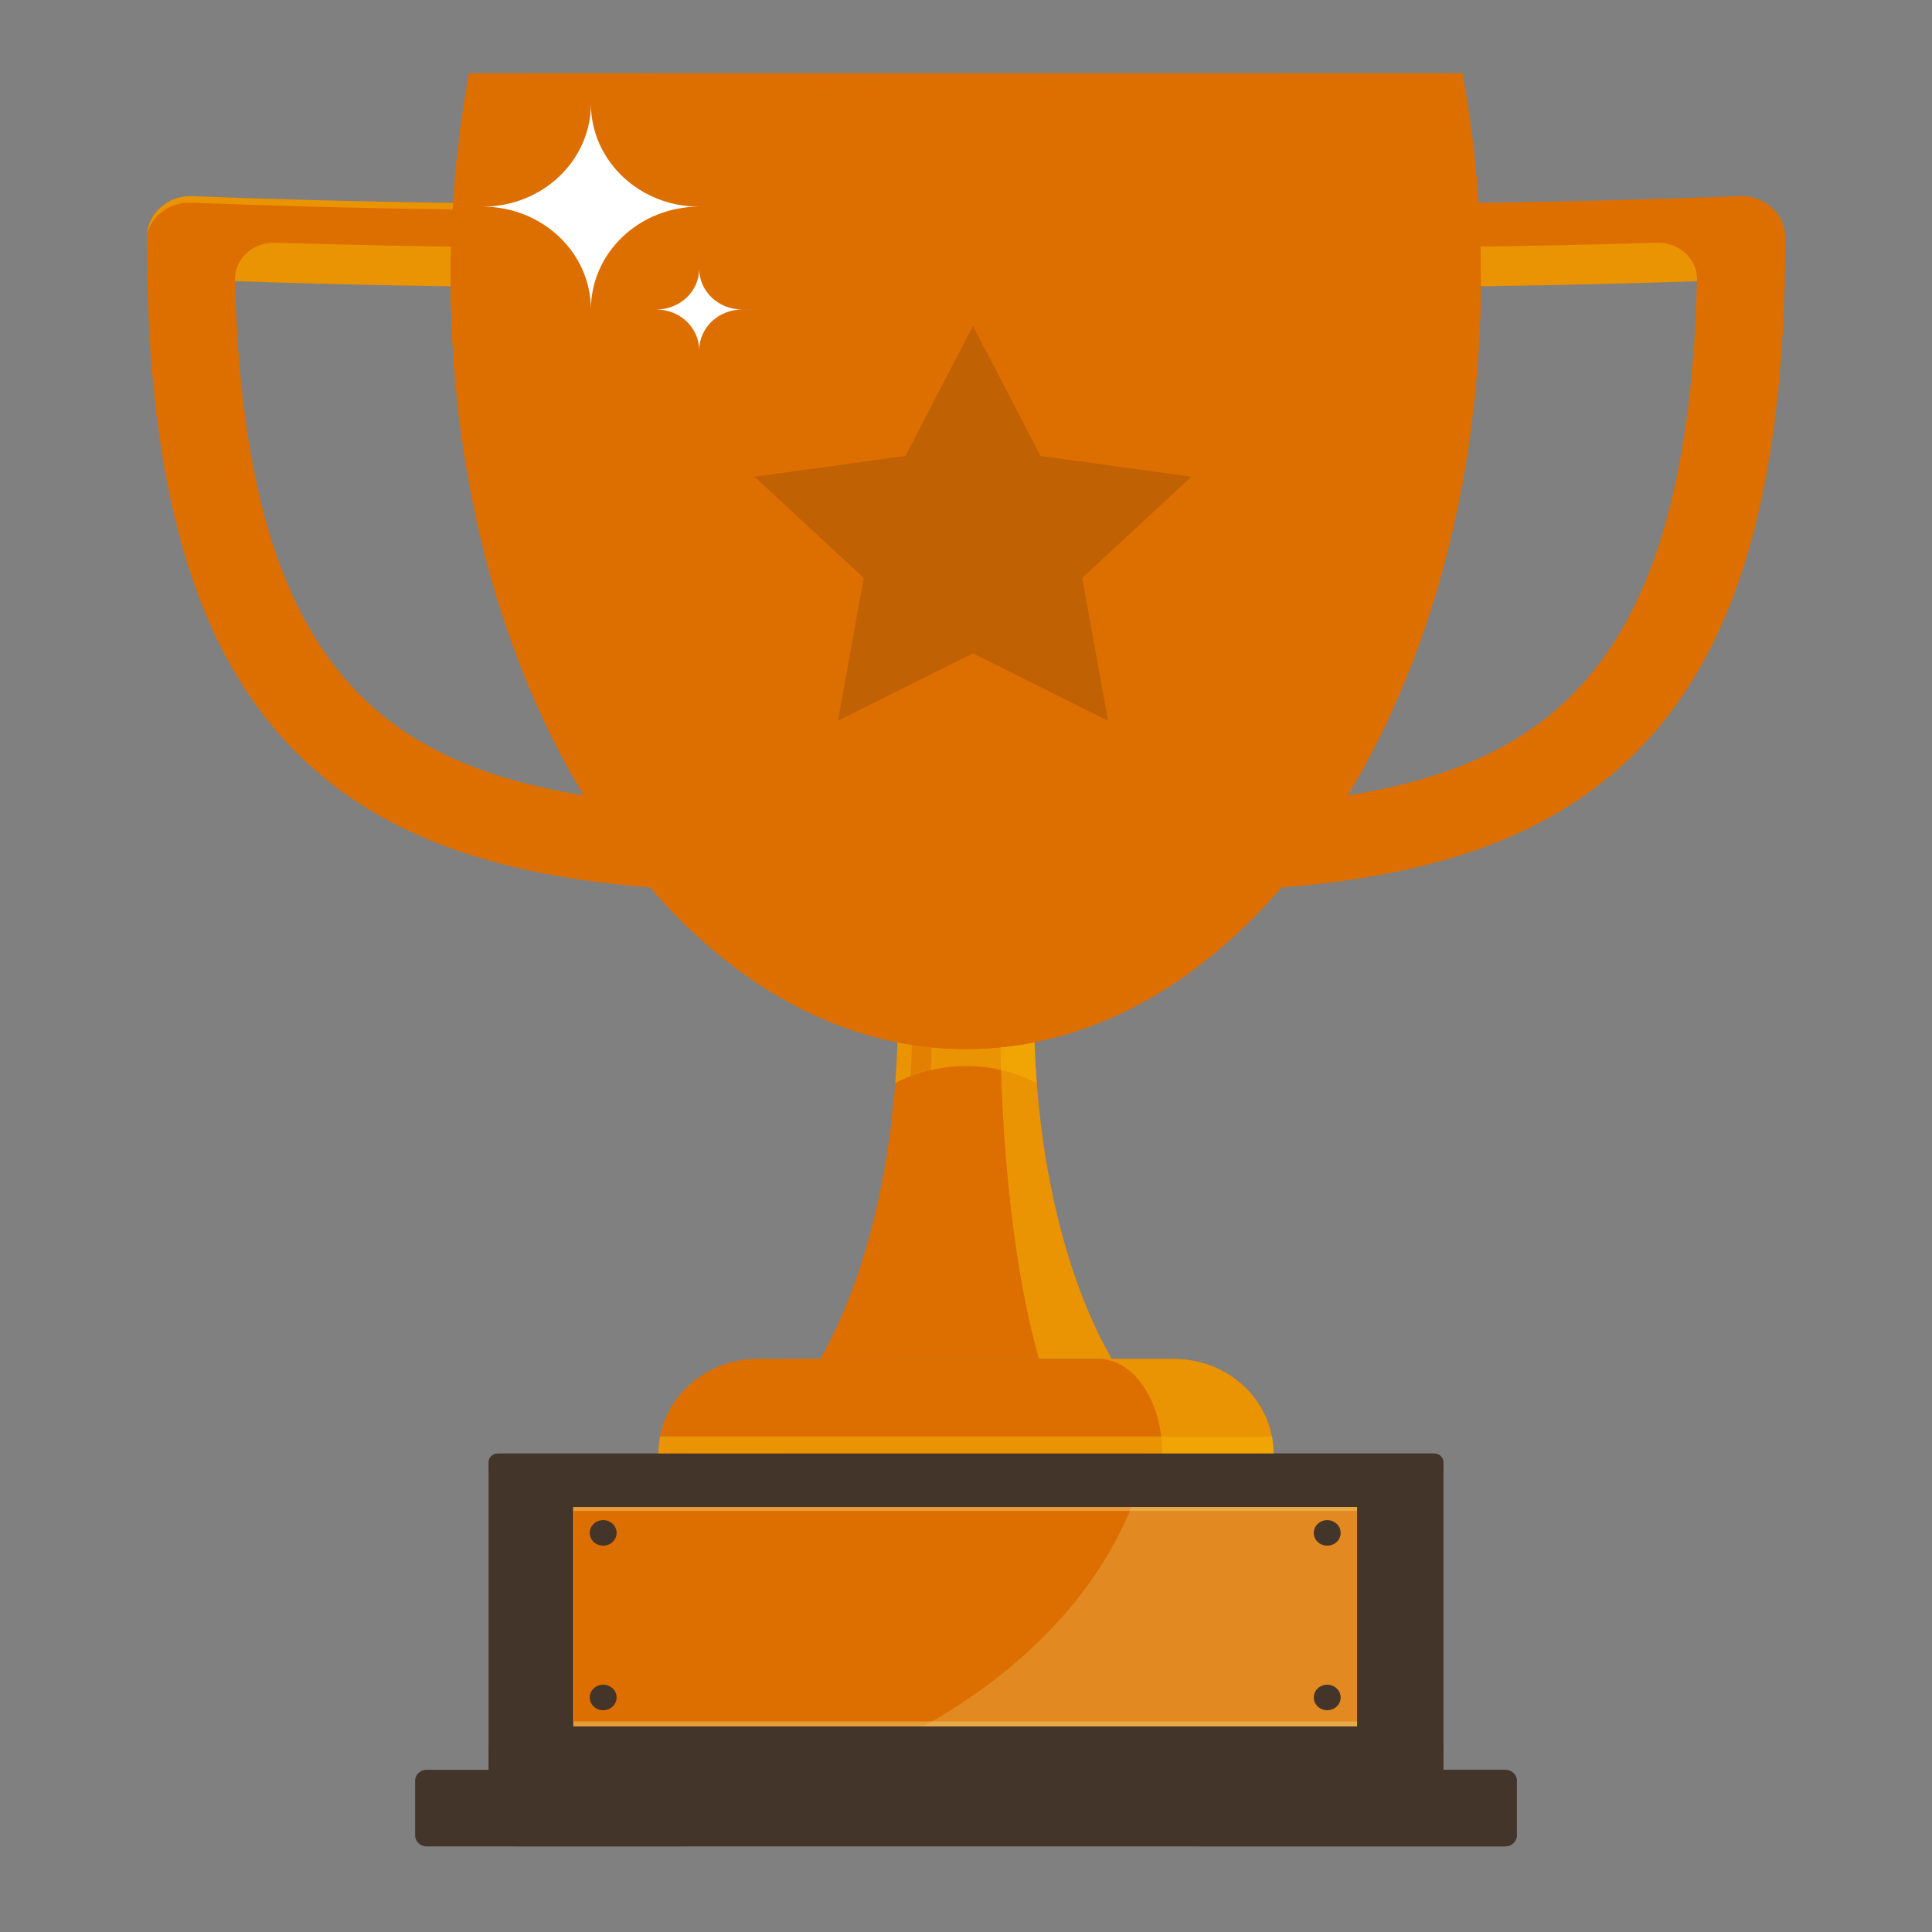 <svg width="158" height="158" viewBox="0 0 158 158" fill="none" xmlns="http://www.w3.org/2000/svg">
<rect x="0" y="0" width="158" height="158" fill="#808080" stroke="none"/>
<path d="M67.072 111.137C70.955 104.427 73.443 94.099 73.443 82.517C73.443 81.447 73.421 80.389 73.381 79.343H84.619C84.578 80.39 84.556 81.447 84.556 82.517C84.556 94.1 87.044 104.427 90.927 111.137H67.072Z" fill="#DD6E00"/>
<g style="mix-blend-mode:multiply" opacity="0.5">
<path d="M84.557 82.517C84.557 81.447 84.579 80.389 84.619 79.343H73.381C73.422 80.39 73.444 81.447 73.444 82.517C73.444 84.582 73.363 86.606 73.211 88.578C73.211 88.578 78.619 85.435 84.789 88.578C84.638 86.606 84.557 84.582 84.557 82.517V82.517Z" fill="#F8B805"/>
</g>
<g style="mix-blend-mode:screen" opacity="0.5">
<path d="M76.184 79.341H74.57C74.602 80.388 74.619 81.446 74.619 82.516C74.619 94.099 72.657 104.425 69.596 111.135H73.024C74.969 104.425 76.217 94.098 76.217 82.516C76.217 81.446 76.205 80.387 76.184 79.341Z" fill="#DD6E00"/>
</g>
<g style="mix-blend-mode:multiply" opacity="0.5">
<path d="M90.929 111.137H84.977C83.032 104.427 81.785 94.099 81.785 82.517C81.785 81.447 81.796 80.389 81.816 79.343H84.62C84.579 80.39 84.557 81.447 84.557 82.517C84.557 94.1 87.045 104.427 90.928 111.137H90.929Z" fill="#F8B805"/>
</g>
<path d="M63.558 72.967H63.543C54.77 72.935 48.023 72.299 42.31 70.964C35.463 69.366 30.02 66.724 25.669 62.887C16.343 54.665 12 40.862 12 19.45C12 18.519 12.4 17.629 13.108 16.985C13.816 16.343 14.77 16.003 15.748 16.043C16.023 16.055 43.54 17.201 63.394 16.337C64.374 16.296 65.328 16.635 66.037 17.278C66.746 17.921 67.147 18.811 67.147 19.743V69.558C67.147 70.464 66.767 71.333 66.09 71.973C65.418 72.61 64.507 72.967 63.558 72.967ZM19.218 22.995C19.644 40.337 23.274 51.474 30.551 57.889C36.565 63.191 45.475 65.702 59.97 66.094V23.286C44.866 23.749 26.904 23.256 19.218 22.995Z" fill="#DD6E00"/>
<g style="mix-blend-mode:multiply" opacity="0.5">
<path d="M22.479 19.851C20.648 19.796 19.133 21.225 19.217 22.964C19.217 22.974 19.218 22.984 19.218 22.995C26.969 23.257 44.945 23.747 59.971 23.286V20.039C46.717 20.445 31.261 20.114 22.48 19.851H22.479Z" fill="#F8B805"/>
</g>
<g style="mix-blend-mode:screen" opacity="0.5">
<path d="M59.97 66.094V65.262C60.043 65.683 60.047 65.969 59.97 66.094Z" fill="#DD6E00"/>
<path d="M19.217 22.963L19.297 22.998C19.271 22.998 19.244 22.996 19.218 22.995C19.643 40.337 23.273 51.474 30.55 57.889C36.564 63.191 45.474 65.702 59.969 66.094C58.954 67.728 53.17 66.897 53.17 66.897C13.98 66.434 19.217 22.963 19.217 22.963Z" fill="#DD6E00"/>
</g>
<g style="mix-blend-mode:screen" opacity="0.5">
<path d="M67.051 70.089V20.274C67.051 19.342 66.649 18.451 65.941 17.809C65.232 17.166 64.278 16.827 63.298 16.868C43.444 17.733 15.928 16.587 15.652 16.575C14.674 16.535 13.72 16.875 13.012 17.517C12.523 17.962 12.18 18.526 12.016 19.139C12.095 18.323 12.48 17.556 13.108 16.985C13.816 16.343 14.77 16.003 15.748 16.043C16.023 16.055 43.54 17.201 63.394 16.337C64.374 16.296 65.328 16.635 66.037 17.278C66.746 17.921 67.146 18.811 67.146 19.743V69.557C67.146 69.844 67.109 70.126 67.035 70.399C67.045 70.296 67.051 70.193 67.051 70.089Z" fill="#F8B805"/>
</g>
<g style="mix-blend-mode:multiply" opacity="0.5">
<path d="M57.138 71.653C60.421 71.69 63.313 71.87 65.86 72.169C65.216 72.682 64.403 72.967 63.558 72.967H63.544C54.771 72.935 48.024 72.298 42.31 70.964C35.464 69.365 30.02 66.724 25.669 62.887C20.774 58.572 17.253 52.717 15.01 45.033C18.969 56.432 29.442 71.34 57.138 71.653Z" fill="#DD6E00"/>
</g>
<path d="M91.91 71.973C91.235 71.333 90.854 70.465 90.854 69.558V19.743C90.854 18.811 91.255 17.921 91.963 17.278C92.672 16.635 93.627 16.296 94.606 16.337C114.461 17.202 141.976 16.056 142.252 16.043C143.231 16.003 144.184 16.343 144.892 16.985C145.6 17.628 146.001 18.519 146.001 19.45C146.001 40.863 141.657 54.665 132.33 62.887C127.979 66.724 122.535 69.366 115.69 70.964C109.976 72.299 103.229 72.935 94.456 72.967H94.442C93.493 72.967 92.582 72.61 91.909 71.973H91.91ZM98.031 23.287V66.095C112.526 65.703 121.436 63.192 127.45 57.889C134.726 51.474 138.358 40.338 138.782 22.996C131.097 23.256 113.133 23.75 98.03 23.287H98.031Z" fill="#DD6E00"/>
<g style="mix-blend-mode:multiply" opacity="0.5">
<path d="M98.03 20.039V23.286C113.056 23.747 131.031 23.257 138.782 22.995C138.782 22.984 138.783 22.974 138.784 22.964C138.868 21.225 137.352 19.796 135.522 19.851C126.741 20.114 111.285 20.444 98.031 20.039H98.03Z" fill="#F8B805"/>
</g>
<g style="mix-blend-mode:screen" opacity="0.5">
<path d="M98.03 66.097V65.265C97.957 65.686 97.952 65.972 98.03 66.097Z" fill="#DD6E00"/>
<path d="M138.784 22.964L138.704 22.998C138.73 22.998 138.757 22.997 138.784 22.996C138.358 40.338 134.728 51.475 127.451 57.89C121.437 63.192 112.527 65.703 98.032 66.095C99.047 67.729 104.831 66.898 104.831 66.898C144.022 66.434 138.785 22.963 138.785 22.963L138.784 22.964Z" fill="#DD6E00"/>
</g>
<g style="mix-blend-mode:screen" opacity="0.5">
<path d="M90.95 70.091V20.276C90.95 19.344 91.351 18.453 92.059 17.81C92.768 17.168 93.722 16.828 94.702 16.87C114.556 17.735 142.072 16.589 142.348 16.577C143.326 16.536 144.28 16.876 144.988 17.519C145.478 17.964 145.82 18.527 145.984 19.14C145.906 18.324 145.52 17.558 144.892 16.987C144.184 16.344 143.231 16.004 142.252 16.045C141.977 16.057 114.461 17.203 94.606 16.339C93.627 16.297 92.672 16.637 91.963 17.279C91.254 17.922 90.854 18.813 90.854 19.744V69.559C90.854 69.845 90.892 70.128 90.965 70.401C90.955 70.298 90.95 70.195 90.95 70.091Z" fill="#DD6E00"/>
</g>
<g style="mix-blend-mode:multiply" opacity="0.5">
<path d="M100.862 71.653C97.58 71.69 94.688 71.87 92.141 72.169C92.784 72.682 93.597 72.967 94.443 72.967H94.457C103.23 72.935 109.977 72.298 115.69 70.964C122.537 69.365 127.98 66.724 132.331 62.887C137.226 58.572 140.748 52.717 142.99 45.033C139.031 56.432 128.559 71.34 100.862 71.653Z" fill="#DD6E00"/>
</g>
<path d="M38.363 6C37.383 11.335 36.858 16.952 36.858 22.753C36.858 57.568 55.717 85.79 78.979 85.79C102.241 85.79 121.099 57.568 121.099 22.753C121.099 16.952 120.576 11.335 119.594 6H38.363V6Z" fill="#DD6E00"/>
<path d="M38.363 6C37.383 11.335 36.858 16.952 36.858 22.753C36.858 57.568 55.717 85.79 78.979 85.79C102.241 85.79 121.099 57.568 121.099 22.753C121.099 16.952 120.576 11.335 119.594 6L38.363 6Z" fill="#DD6E00"/>
<g style="mix-blend-mode:multiply" opacity="0.5">
<path d="M119.594 6H104.412C105.026 11.335 105.355 16.952 105.355 22.753C105.355 57.568 93.546 85.79 78.979 85.79C102.241 85.79 121.099 57.568 121.099 22.753C121.099 16.952 120.576 11.335 119.594 6V6Z" fill="#DD6E00"/>
</g>
<g style="mix-blend-mode:multiply" opacity="0.5">
<path d="M79.571 26.659L85.09 37.286L97.433 38.99L88.502 47.261L90.61 58.941L79.571 53.427L68.531 58.941L70.64 47.261L61.708 38.99L74.051 37.286L79.571 26.659Z" fill="#A45405"/>
</g>
<g style="mix-blend-mode:screen" opacity="0.5">
<path d="M52.603 22.753C52.603 16.952 52.931 11.335 53.545 6H43.158C42.294 11.335 41.832 16.952 41.832 22.753C41.832 57.568 58.463 85.79 78.979 85.79C64.412 85.79 52.603 57.568 52.603 22.753Z" fill="#DD6E00"/>
</g>
<path d="M57.18 16.9C52.289 16.9 48.324 13.133 48.324 8.486C48.324 13.133 44.359 16.9 39.469 16.9C44.359 16.9 48.324 20.667 48.324 25.314C48.324 20.667 52.289 16.9 57.18 16.9Z" fill="white"/>
<path d="M60.691 25.313C58.752 25.313 57.181 23.82 57.181 21.978C57.181 23.82 55.609 25.313 53.671 25.313C55.609 25.313 57.181 26.806 57.181 28.648C57.181 26.806 58.752 25.313 60.691 25.313Z" fill="white"/>
<g style="mix-blend-mode:screen" opacity="0.5">
<path d="M78.395 7.243C100.504 7.243 118.426 6.687 118.426 6H38.363C38.363 6.686 56.285 7.243 78.395 7.243Z" fill="#DD6E00"/>
</g>
<path d="M96.014 111.136H61.985C57.492 111.136 53.849 114.597 53.849 118.867H104.15C104.15 114.597 100.507 111.136 96.014 111.136Z" fill="#DD6E00"/>
<g style="mix-blend-mode:screen" opacity="0.5">
<path d="M61.986 111.717H96.015C100.302 111.717 103.813 114.869 104.126 118.867H104.151C104.151 114.597 100.508 111.136 96.015 111.136H61.986C57.493 111.136 53.85 114.597 53.85 118.867H53.876C54.188 114.869 57.699 111.717 61.986 111.717Z" fill="#DD6E00"/>
</g>
<g style="mix-blend-mode:multiply" opacity="0.5">
<path d="M104.149 118.866H95.05C95.05 114.596 92.726 111.136 89.858 111.136H96.014C100.507 111.136 104.149 114.597 104.149 118.866Z" fill="#F8B805"/>
</g>
<g style="mix-blend-mode:screen" opacity="0.5">
<path d="M72.031 111.136H65.315C60.822 111.136 57.179 114.597 57.179 118.867H63.895C63.895 114.597 67.538 111.136 72.031 111.136Z" fill="#DD6E00"/>
</g>
<path d="M117.29 118.868H40.709C40.293 118.868 39.956 119.188 39.956 119.584V147.848C39.956 148.244 40.293 148.564 40.709 148.564H117.29C117.706 148.564 118.043 148.244 118.043 147.848V119.584C118.043 119.188 117.706 118.868 117.29 118.868Z" fill="#44352A"/>
<g style="mix-blend-mode:multiply" opacity="0.3">
<path d="M117.29 143.459H40.709C40.294 143.459 39.956 143.139 39.956 142.743V147.848C39.956 148.242 40.293 148.563 40.709 148.563H117.291C117.706 148.563 118.044 148.243 118.044 147.848V142.743C118.044 143.138 117.707 143.459 117.291 143.459H117.29Z" fill="#44352A"/>
</g>
<g style="mix-blend-mode:multiply" opacity="0.3">
<path d="M40.71 148.564H45.421C43.654 148.564 41.909 148.495 40.191 148.365C40.325 148.487 40.508 148.564 40.71 148.564Z" fill="#44352A"/>
<path d="M117.291 118.866H93.879C90.263 135.684 69.946 148.563 45.422 148.563H117.291C117.707 148.563 118.045 148.243 118.045 147.847V119.582C118.045 119.187 117.708 118.866 117.291 118.866Z" fill="#44352A"/>
</g>
<g style="mix-blend-mode:screen" opacity="0.3">
<path d="M117.29 118.868H40.709C40.294 118.868 39.956 119.188 39.956 119.584V120.511C39.956 120.116 40.293 119.795 40.709 119.795H117.291C117.706 119.795 118.044 120.115 118.044 120.511V119.584C118.044 119.189 117.707 118.868 117.291 118.868H117.29Z" fill="#44352A"/>
</g>
<path d="M123.102 144.735H34.899C34.375 144.735 33.95 145.139 33.95 145.637V150.097C33.95 150.595 34.375 150.999 34.899 150.999H123.102C123.626 150.999 124.051 150.595 124.051 150.097V145.637C124.051 145.139 123.626 144.735 123.102 144.735Z" fill="#44352A"/>
<g style="mix-blend-mode:multiply" opacity="0.3">
<path d="M123.102 150.189H34.899C34.375 150.189 33.95 149.785 33.95 149.287V150.097C33.95 150.595 34.375 150.999 34.899 150.999H123.103C123.627 150.999 124.052 150.595 124.052 150.097V149.287C124.052 149.785 123.627 150.189 123.103 150.189H123.102Z" fill="#44352A"/>
</g>
<g style="mix-blend-mode:screen" opacity="0.3">
<path d="M123.102 144.735H34.899C34.375 144.735 33.95 145.139 33.95 145.637V146.471C33.95 145.973 34.375 145.569 34.899 145.569H123.103C123.627 145.569 124.052 145.973 124.052 146.471V145.637C124.052 145.139 123.627 144.735 123.103 144.735H123.102Z" fill="#44352A"/>
</g>
<g style="mix-blend-mode:multiply" opacity="0.3">
<path d="M123.102 144.735H97.952C98.476 144.735 98.901 145.139 98.901 145.637V150.098C98.901 150.596 98.476 151 97.952 151H123.102C123.626 151 124.051 150.596 124.051 150.098V145.637C124.051 145.139 123.626 144.735 123.102 144.735Z" fill="#44352A"/>
</g>
<g style="mix-blend-mode:screen" opacity="0.3">
<path d="M54.989 150.098V145.637C54.989 145.139 55.414 144.735 55.938 144.735H42.256C41.732 144.735 41.307 145.139 41.307 145.637V150.098C41.307 150.596 41.732 151 42.256 151H55.938C55.414 151 54.989 150.596 54.989 150.098Z" fill="#44352A"/>
</g>
<path d="M110.982 123.246H46.886V141.189H110.982V123.246Z" fill="#DD6E00"/>
<g style="mix-blend-mode:multiply" opacity="0.5">
<path d="M46.946 140.781V123.246H46.886V141.189H110.981V140.781H46.946Z" fill="#EFCA6F"/>
</g>
<g style="mix-blend-mode:screen" opacity="0.5">
<path d="M110.982 123.246H46.886V123.56H110.982V123.246Z" fill="#EFCA6F"/>
</g>
<g style="mix-blend-mode:multiply" opacity="0.5">
<path d="M53.85 118.867H104.15C104.15 118.392 104.103 117.927 104.017 117.475H53.984C53.897 117.927 53.85 118.391 53.85 118.867Z" fill="#F8B805"/>
</g>
<g style="mix-blend-mode:multiply" opacity="0.3">
<path d="M92.527 123.246C89.617 130.451 83.563 136.701 75.498 141.189H110.982V123.246H92.527Z" fill="#EFCA6F"/>
</g>
<path d="M49.328 126.405C49.935 126.405 50.427 125.938 50.427 125.361C50.427 124.785 49.935 124.317 49.328 124.317C48.721 124.317 48.229 124.785 48.229 125.361C48.229 125.938 48.721 126.405 49.328 126.405Z" fill="#44352A"/>
<path d="M49.328 139.864C49.935 139.864 50.427 139.397 50.427 138.82C50.427 138.244 49.935 137.776 49.328 137.776C48.721 137.776 48.229 138.244 48.229 138.82C48.229 139.397 48.721 139.864 49.328 139.864Z" fill="#44352A"/>
<path d="M108.541 126.405C109.148 126.405 109.64 125.938 109.64 125.361C109.64 124.785 109.148 124.317 108.541 124.317C107.934 124.317 107.442 124.785 107.442 125.361C107.442 125.938 107.934 126.405 108.541 126.405Z" fill="#44352A"/>
<path d="M108.541 139.864C109.148 139.864 109.64 139.397 109.64 138.82C109.64 138.244 109.148 137.776 108.541 137.776C107.934 137.776 107.442 138.244 107.442 138.82C107.442 139.397 107.934 139.864 108.541 139.864Z" fill="#44352A"/>
</svg>
